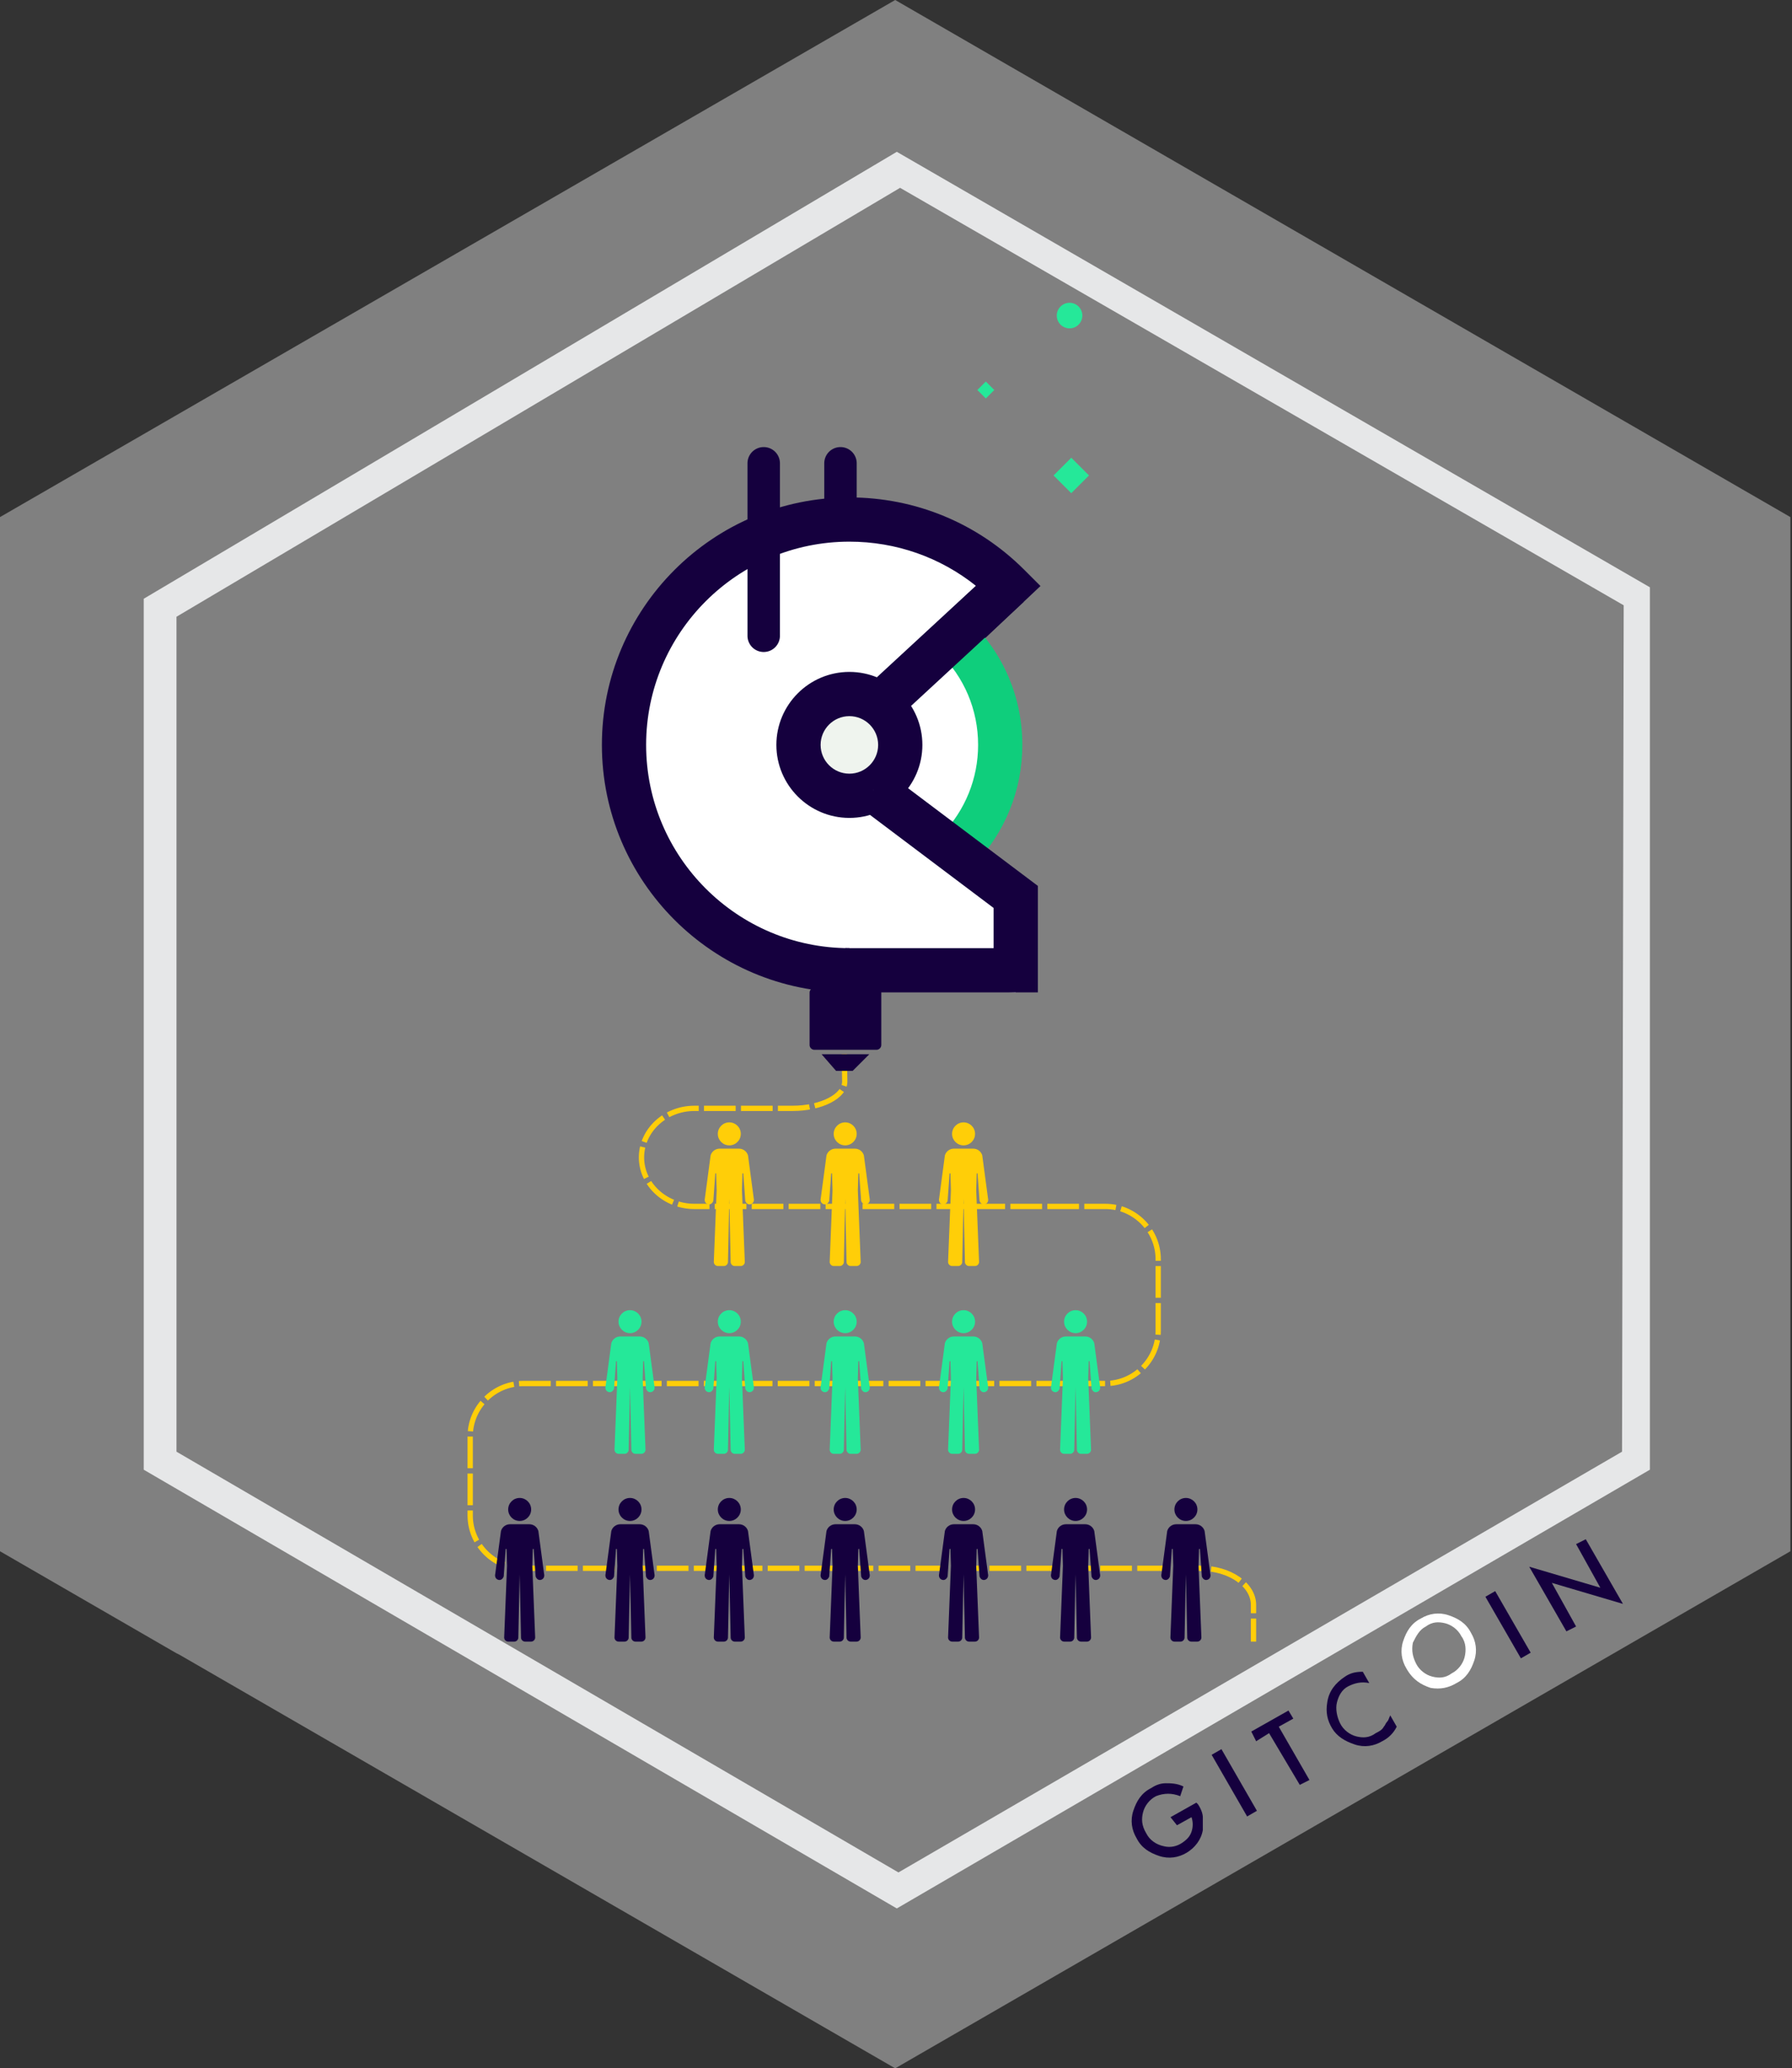 <?xml version="1.0" encoding="UTF-8" standalone="no"?>
<svg
   xmlns:dc="http://purl.org/dc/elements/1.1/"
   xmlns:cc="http://creativecommons.org/ns#"
   xmlns:rdf="http://www.w3.org/1999/02/22-rdf-syntax-ns#"
   xmlns:svg="http://www.w3.org/2000/svg"
   xmlns="http://www.w3.org/2000/svg"
   xmlns:sodipodi="http://sodipodi.sourceforge.net/DTD/sodipodi-0.dtd"
   xmlns:inkscape="http://www.inkscape.org/namespaces/inkscape"
   version="1.1"
   id="Layer_1"
   x="0px"
   y="0px"
   viewBox="0 0 110.9 128"
   style="enable-background:new 0 0 110.9 128;"
   xml:space="preserve"
   sodipodi:docname="gitcoin.svg"
   inkscape:export-filename="/home/server/ProjectMatimaone/Project/Bounty/7.5kudos/gitcoin.png"
   inkscape:export-xdpi="300"
   inkscape:export-ydpi="300"
   inkscape:version="1.0 (4035a4fb49, 2020-05-01)"><rect x="0" y="0" width="110.9" height="128" fill="#333333" stroke="none"/><defs
   id="defs3013">
	
	

		
		
		
		
		
		
		
		
		
		
		
	
			<linearGradient
   y2="63.996"
   x2="110.846"
   y1="63.996"
   x1="-0.004"
   gradientUnits="userSpaceOnUse"
   id="SVGID_1_">
				<stop
   id="stop4"
   style="stop-color:#67D84C"
   offset="0" />
				<stop
   id="stop6"
   style="stop-color:#29FD88"
   offset="1" />
			</linearGradient>
			
		</defs><sodipodi:namedview
   inkscape:document-rotation="0"
   pagecolor="#ffffff"
   bordercolor="#666666"
   borderopacity="1"
   objecttolerance="10"
   gridtolerance="10"
   guidetolerance="10"
   inkscape:pageopacity="0"
   inkscape:pageshadow="2"
   inkscape:window-width="1366"
   inkscape:window-height="726"
   id="namedview3011"
   showgrid="false"
   inkscape:zoom="3.7265625"
   inkscape:cx="46.501245"
   inkscape:cy="60.995582"
   inkscape:window-x="0"
   inkscape:window-y="42"
   inkscape:window-maximized="1"
   inkscape:current-layer="Layer_1" />
<style
   type="text/css"
   id="style2">
	.st0{fill:url(#SVGID_1_);}
	.st1{clip-path:url(#SVGID_3_);fill:#00AEEF;}
	.st2{opacity:0.25;clip-path:url(#SVGID_3_);}
	.st3{opacity:0.6;fill:#48FFFF;}
	.st4{opacity:0.9;fill:#48FFFF;}
	.st5{clip-path:url(#SVGID_3_);}
	.st6{clip-path:url(#SVGID_3_);fill:#D7F9F8;}
	.st7{fill:#C49A6C;}
	.st8{fill:#8B5E3C;}
	.st9{fill:#3C2415;}
	.st10{fill:#A97C50;}
	.st11{fill:#80AD2B;}
	.st12{opacity:0.5;fill:#217E36;}
	.st13{opacity:0.5;fill:#034926;}
	.st14{opacity:0.6;fill:#CBD900;}
	.st15{opacity:0.5;fill:#80AD2B;}
	.st16{fill:#163F2B;}
	.st17{fill:#276D34;}
	.st18{opacity:0.7;}
	.st19{fill:#D1D3D4;}
	.st20{fill:#939598;}
	.st21{fill:#BCBEC0;}
	.st22{fill:#CBD900;}
	.st23{opacity:0.6;}
	.st24{fill:#036010;}
	.st25{fill:#02680E;}
	.st26{fill:#07891C;}
	.st27{fill:#E6E7E8;}
	.st28{fill:#15003E;}
	.st29{fill:#FFFFFF;}
	.st30{display:none;fill:url(#SVGID_4_);stroke:url(#SVGID_5_);stroke-miterlimit:10;}
	.st31{fill:#FBB568;}
	.st32{fill:#FFFFFF;stroke:#231F20;stroke-miterlimit:10;}
	.st33{fill:#FBB040;}
	.st34{fill:url(#SVGID_6_);}
	.st35{fill:#EF4136;}
	.st36{fill:#231F20;}
	.st37{fill:url(#SVGID_7_);}
	.st38{fill:url(#SVGID_8_);}
	.st39{fill:#FFB26D;}
	.st40{fill:url(#SVGID_9_);}
	.st41{fill:url(#SVGID_10_);}
	.st42{fill:#F15A29;}
	.st43{fill:url(#SVGID_11_);}
	.st44{fill:#00AEEF;}
	.st45{fill:#3697B2;}
	.st46{fill:#01062E;}
	.st47{fill:#D6D6EA;stroke:#0E2947;stroke-width:0.25;stroke-linecap:round;stroke-linejoin:round;stroke-miterlimit:10;}
	.st48{fill:#D3B01C;stroke:#0E2947;stroke-width:0.25;stroke-miterlimit:10;}
	.st49{fill:#EF4136;stroke:#0E2947;stroke-width:0.25;stroke-linecap:round;stroke-linejoin:round;stroke-miterlimit:10;}
	.st50{opacity:0.32;fill:#0E2947;}
	.st51{fill:#D6D6EA;}
	.st52{fill:#0E2947;}
	.st53{fill:#25E899;stroke:#0E2947;stroke-width:0.25;stroke-miterlimit:10;}
	.st54{fill:#15003E;stroke:#0E2947;stroke-width:0.25;stroke-miterlimit:10;}
	.st55{fill:#D6D6EA;stroke:#0E2947;stroke-width:0.25;stroke-miterlimit:10;}
	.st56{fill:none;stroke:#0E2947;stroke-width:0.25;stroke-miterlimit:10;}
	.st57{fill:#EFF4EE;stroke:#0E2947;stroke-width:0.25;stroke-miterlimit:10;}
	.st58{fill:none;stroke:#00AEEF;stroke-width:0.5;stroke-linecap:round;stroke-miterlimit:10;}
	.st59{opacity:0.29;fill:#9696AA;}
	.st60{fill:#FCCF0E;}
	.st61{fill:#EA3F2D;stroke:#0E2947;stroke-width:0.25;stroke-miterlimit:10;}
	.st62{fill:#EE4138;stroke:#0E2947;stroke-width:0.25;stroke-miterlimit:10;}
	.st63{fill:none;stroke:#0E2947;stroke-width:0.25;stroke-linecap:round;stroke-linejoin:round;stroke-miterlimit:10;}
	.st64{fill:#FF9B99;}
	.st65{opacity:0.51;fill:#751414;}
	.st66{fill:#01065B;stroke:#0E2947;stroke-width:0.1;stroke-miterlimit:10;}
	.st67{clip-path:url(#XMLID_8_);fill:#C9A923;}
	.st68{clip-path:url(#XMLID_8_);}
	.st69{display:none;fill:#0E2947;}
	.st70{fill:#25E899;}
	.st71{fill:#EFF4EE;}
	.st72{opacity:0.24;clip-path:url(#XMLID_8_);fill:#23281A;}
	.st73{clip-path:url(#XMLID_10_);fill:#D6D6EA;}
	.st74{clip-path:url(#XMLID_10_);fill:#0E2947;}
	.st75{clip-path:url(#XMLID_10_);fill:#25E899;}
	.st76{clip-path:url(#XMLID_10_);fill:#EFF4EE;}
	.st77{clip-path:url(#XMLID_10_);fill:#00AEEF;}
	
		.st78{clip-path:url(#XMLID_10_);fill:#D6D6EA;stroke:#0E2947;stroke-width:0.25;stroke-linecap:round;stroke-linejoin:round;stroke-miterlimit:10;}
	.st79{opacity:0.24;clip-path:url(#XMLID_10_);fill:#23281A;}
	.st80{fill:#95E6FC;}
	.st81{fill:#002B74;}
	.st82{fill:url(#SVGID_12_);}
	.st83{fill:url(#SVGID_13_);}
	.st84{fill:url(#SVGID_14_);}
	.st85{fill:url(#SVGID_15_);}
	.st86{fill:url(#SVGID_16_);}
	.st87{fill:url(#SVGID_17_);}
	.st88{fill:url(#SVGID_18_);}
	.st89{fill:url(#SVGID_19_);}
	.st90{fill:url(#SVGID_20_);}
	.st91{fill:url(#SVGID_21_);}
	.st92{fill:url(#SVGID_22_);}
	.st93{fill:url(#SVGID_23_);}
	.st94{fill:url(#SVGID_24_);}
	.st95{fill:url(#SVGID_25_);}
	.st96{fill:url(#SVGID_26_);}
	.st97{fill:url(#SVGID_27_);}
	.st98{fill:url(#SVGID_28_);}
	.st99{fill:url(#SVGID_29_);}
	.st100{fill:url(#SVGID_30_);}
	.st101{fill:url(#SVGID_31_);}
	.st102{fill:url(#SVGID_32_);}
	.st103{fill:url(#SVGID_33_);}
	.st104{fill:url(#SVGID_34_);}
	.st105{fill:url(#SVGID_35_);}
	.st106{fill:#EFF4EE;stroke:#0E2947;stroke-width:0.25;stroke-linecap:round;stroke-linejoin:round;stroke-miterlimit:10;}
	.st107{clip-path:url(#XMLID_12_);}
	.st108{fill:#D6D6EA;stroke:#0E2947;stroke-width:0.13;stroke-linecap:round;stroke-linejoin:round;stroke-miterlimit:10;}
	.st109{fill:none;stroke:#0E2947;stroke-width:0.13;stroke-linecap:round;stroke-linejoin:round;stroke-miterlimit:10;}
	.st110{fill:#D6D6EA;stroke:#0E2947;stroke-width:0.25;stroke-linecap:round;stroke-miterlimit:10;}
	.st111{fill:none;stroke:#0E2947;stroke-width:0.25;stroke-linejoin:round;}
	.st112{fill:none;stroke:#15003E;stroke-width:0.25;stroke-linejoin:round;}
	.st113{fill:#D6D6EA;stroke:#0E2947;stroke-width:0.25;stroke-linejoin:round;}
	.st114{fill:none;stroke:#0E2947;stroke-width:0.25;stroke-linecap:round;stroke-miterlimit:10;}
	.st115{fill:#25E899;stroke:#0E2947;stroke-width:0.25;stroke-linecap:round;stroke-miterlimit:10;}
	.st116{fill:#EFF4EE;stroke:#0E2947;stroke-width:0.25;stroke-linecap:round;stroke-miterlimit:10;}
	.st117{fill:#25E899;stroke:#0E2947;stroke-width:0.25;stroke-linecap:round;stroke-linejoin:round;stroke-miterlimit:10;}
	.st118{opacity:0.17;fill:#414042;}
	.st119{display:none;}
	.st120{display:inline;fill:#0E2947;}
	
		.st121{display:inline;fill:#D6D6EA;stroke:#0E2947;stroke-width:0.13;stroke-linecap:round;stroke-linejoin:round;stroke-miterlimit:10;}
	.st122{display:inline;fill:#25E899;}
	
		.st123{display:inline;fill:none;stroke:#0E2947;stroke-width:0.13;stroke-linecap:round;stroke-linejoin:round;stroke-miterlimit:10;}
	.st124{display:inline;fill:#D6D6EA;stroke:#0E2947;stroke-width:0.25;stroke-linecap:round;stroke-miterlimit:10;}
	.st125{display:inline;fill:none;stroke:#0E2947;stroke-width:0.25;stroke-linejoin:round;}
	.st126{fill:#C9A923;}
	.st127{fill:#D32E2A;}
	.st128{fill:#C69969;}
	.st129{fill:#AF3431;stroke:#0E2947;stroke-width:0.25;stroke-miterlimit:10;}
	.st130{fill:#0FCE7C;}
	.st131{fill:none;stroke:#25E899;stroke-width:0.5;stroke-linecap:round;stroke-miterlimit:10;}
	.st132{clip-path:url(#XMLID_13_);}
	.st133{clip-path:url(#XMLID_14_);fill:#D6D6EA;}
	.st134{clip-path:url(#XMLID_14_);fill:#0E2947;}
	.st135{clip-path:url(#XMLID_14_);fill:#25E899;}
	.st136{clip-path:url(#XMLID_14_);fill:#EFF4EE;}
	
		.st137{clip-path:url(#XMLID_14_);fill:#D6D6EA;stroke:#0E2947;stroke-width:0.25;stroke-linecap:round;stroke-linejoin:round;stroke-miterlimit:10;}
	.st138{fill:#414042;}
	.st139{clip-path:url(#XMLID_15_);}
	.st140{fill:#496B89;}
	.st141{fill:#01065B;}
	.st142{fill:#48B978;}
	.st143{fill:#62C08C;}
	.st144{opacity:0.29;fill:#48FFFF;}
	.st145{opacity:0.35;fill:#48FFFF;}
</style>
<polygon
   style="fill:#808080"
   id="polygon9"
   points="0,32 55.4,0 110.8,32 110.8,96 55.4,128 11.1,102.4 10.9,102.3 0,96 "
   class="st0" /><path
   class="st27"
   d="M 55.5,9.395 8.895,37.054 V 90.953 L 55.5,118.105 102.105,90.953 V 36.344 Z M 100.382,89.838 55.601,115.876 10.922,89.838 V 38.168 L 55.703,11.624 100.484,37.459 Z"
   id="path1686"
   style="stroke-width:1.013" /><g
   id="g1702"
   transform="translate(5.838,-4.743)">
			<path
   class="st28"
   d="m 66.6,117.2 1.6,-0.9 0.1,0.1 c 0.2,0.3 0.3,0.6 0.3,0.8 0,0.2 0,0.5 0,0.8 -0.1,0.6 -0.5,1.1 -1,1.4 -0.5,0.3 -1.1,0.4 -1.7,0.2 -0.6,-0.2 -1.1,-0.5 -1.4,-1.1 -0.3,-0.5 -0.4,-1.1 -0.2,-1.7 0.2,-0.6 0.5,-1.1 1.1,-1.4 0.3,-0.2 0.6,-0.3 0.9,-0.3 0.3,0 0.7,0 1.1,0.2 l -0.2,0.6 c -0.5,-0.2 -1,-0.2 -1.5,0 -0.4,0.2 -0.7,0.6 -0.8,1 -0.1,0.4 -0.1,0.8 0.2,1.3 0.2,0.4 0.6,0.7 1.1,0.8 0.4,0.1 0.8,0 1.1,-0.2 0.3,-0.2 0.5,-0.4 0.6,-0.7 0.1,-0.3 0.1,-0.6 0,-0.9 l -0.9,0.5 z"
   id="path1688" />
			
				<rect
   x="70.2"
   y="112.8"
   transform="matrix(0.867,-0.499,0.499,0.867,-48.005,50.572)"
   class="st28"
   width="0.7"
   height="4.4"
   id="rect1690" />
			<polygon
   class="st28"
   points="72.7,112 71.9,112.5 71.6,111.9 73.9,110.6 74.2,111.1 73.3,111.6 75.2,114.9 74.6,115.2 "
   id="polygon1692" />
			<path
   class="st28"
   d="m 78.5,108.2 0.4,0.7 c -0.5,-0.1 -0.9,0 -1.3,0.2 -0.4,0.2 -0.6,0.6 -0.7,1 -0.1,0.4 0,0.9 0.2,1.3 0.2,0.4 0.6,0.7 1,0.8 0.4,0.1 0.8,0.1 1.2,-0.2 0.2,-0.1 0.4,-0.2 0.5,-0.4 0.1,-0.1 0.1,-0.2 0.2,-0.3 0.1,-0.1 0.1,-0.2 0.2,-0.4 l 0.4,0.7 c -0.2,0.4 -0.5,0.7 -0.9,0.9 -0.5,0.3 -1.1,0.4 -1.7,0.2 -0.6,-0.2 -1.1,-0.5 -1.4,-1 -0.3,-0.5 -0.4,-1 -0.3,-1.6 0.1,-0.7 0.5,-1.2 1.1,-1.6 0.3,-0.2 0.6,-0.3 1.1,-0.3"
   id="path1694" />
			<path
   class="st29"
   d="m 81.2,108 c -0.3,-0.5 -0.4,-1.1 -0.2,-1.7 0.2,-0.6 0.5,-1.1 1.1,-1.4 0.5,-0.3 1.1,-0.4 1.7,-0.2 0.6,0.2 1.1,0.5 1.4,1.1 0.3,0.5 0.4,1.1 0.2,1.7 -0.2,0.6 -0.5,1.1 -1.1,1.4 -0.5,0.3 -1,0.4 -1.6,0.3 -0.6,-0.2 -1.1,-0.5 -1.5,-1.2 m 0.6,-0.3 c 0.2,0.4 0.6,0.7 1,0.8 0.4,0.1 0.8,0.1 1.2,-0.2 0.4,-0.2 0.7,-0.6 0.8,-1 0.1,-0.4 0.1,-0.9 -0.2,-1.3 -0.2,-0.4 -0.6,-0.7 -1,-0.8 -0.4,-0.1 -0.8,-0.1 -1.2,0.2 -0.4,0.2 -0.6,0.6 -0.8,1 -0.1,0.5 0,0.9 0.2,1.3"
   id="path1696" />
			
				<rect
   x="87.2"
   y="103.1"
   transform="matrix(0.866,-0.499,0.499,0.866,-40.874,57.787)"
   class="st28"
   width="0.7"
   height="4.4"
   id="rect1698" />
			<polygon
   class="st28"
   points="91.7,100.3 92.3,100 94.6,104 90.2,102.7 91.7,105.4 91.1,105.7 88.8,101.7 93.2,103 "
   id="polygon1700" />
		</g>

<g
   id="g7479"
   transform="matrix(0.042,0,0,0.042,50.95,59.434)"><g
     inkscape:export-ydpi="300"
     inkscape:export-xdpi="300"
     inkscape:export-filename="/home/server/ProjectMatimaone/Project/Bounty/num1.png"
     id="g2220"
     transform="matrix(7.779,0,0,-7.779,30.993,138.25)"
     style="fill:none;fill-opacity:1;stroke:#ffce08;stroke-width:1;stroke-miterlimit:4;stroke-dasharray:6, 1;stroke-dashoffset:0;stroke-opacity:1"><path
       d="m 0,0 c 0,0 0.037,-2.307 0.082,-5.128 0.045,-2.82 -4.421,-5.127 -9.925,-5.127 h -18.569 c -5.504,0 -10.008,-4.179 -10.008,-9.286 0,-5.107 4.504,-9.286 10.008,-9.286 h 77.858 c 5.504,0 10.008,-4.503 10.008,-10.008 v -13.53 c 0,-5.504 -4.504,-10.008 -10.008,-10.008 H -60.859 c -5.504,0 -10.008,-4.503 -10.008,-10.008 v -14.984 c 0,-5.504 4.504,-10.008 10.008,-10.008 H 67.502 c 5.505,0 10.008,-3.126 10.008,-6.948 v -6.947"
       style="fill:none;fill-opacity:1;stroke:#ffce08;stroke-width:1;stroke-linecap:butt;stroke-linejoin:miter;stroke-miterlimit:4;stroke-dasharray:6, 1;stroke-dashoffset:0;stroke-opacity:1"
       id="path2218" /></g><g
     inkscape:export-ydpi="300"
     inkscape:export-xdpi="300"
     inkscape:export-filename="/home/server/ProjectMatimaone/Project/Bounty/num1.png"
     style="fill:#25e899;fill-opacity:1"
     id="g2224"
     transform="matrix(7.779,0,0,-7.779,242.776,631.19)"><path
       d="m 0,0 c -0.069,-0.289 -0.248,-0.494 -0.513,-0.593 -0.438,-0.161 -0.792,0.034 -1.012,0.416 -0.037,0.065 -0.066,0.134 -0.088,0.206 L -1.984,5.187 C -2.012,5.278 -2.146,5.259 -2.149,5.164 l -0.094,-3.139 0.537,-13.452 c 0.063,-0.476 -0.307,-0.899 -0.787,-0.899 h -1.098 c -0.401,0 -0.738,0.298 -0.788,0.695 L -4.637,0.408 -4.895,-11.631 c -0.05,-0.397 -0.388,-0.695 -0.788,-0.695 h -1.099 c -0.48,0 -0.85,0.423 -0.786,0.899 L -7.032,2.025 -7.126,5.164 C -7.128,5.259 -7.262,5.278 -7.291,5.187 L -7.661,0.029 C -7.683,-0.043 -7.712,-0.112 -7.75,-0.177 -7.97,-0.559 -8.324,-0.754 -8.761,-0.593 -9.027,-0.494 -9.205,-0.289 -9.274,0 -9.317,0.179 -9.308,0.366 -9.257,0.543 l 1.078,8.083 c 0.219,0.759 0.914,1.282 1.705,1.282 H -2.8 c 0.79,0 1.486,-0.523 1.705,-1.282 L -0.017,0.543 C 0.034,0.366 0.043,0.179 0,0 Z"
       style="fill:#25e899;fill-opacity:1;fill-rule:nonzero;stroke:none"
       id="path2222" /></g><g
     inkscape:export-ydpi="300"
     inkscape:export-xdpi="300"
     inkscape:export-filename="/home/server/ProjectMatimaone/Project/Bounty/num1.png"
     style="fill:#25e899;fill-opacity:1"
     id="g2228"
     transform="matrix(7.779,0,0,-7.779,206.705,515.38)"><path
       d="m 0,0 c 1.202,0 2.177,-0.975 2.177,-2.177 0,-1.202 -0.975,-2.177 -2.177,-2.177 -1.202,0 -2.177,0.975 -2.177,2.177 C -2.177,-0.975 -1.202,0 0,0"
       style="fill:#25e899;fill-opacity:1;fill-rule:nonzero;stroke:none"
       id="path2226" /></g><g
     inkscape:export-ydpi="300"
     inkscape:export-xdpi="300"
     inkscape:export-filename="/home/server/ProjectMatimaone/Project/Bounty/num1.png"
     style="fill:#25e899;fill-opacity:1"
     id="g2232"
     transform="matrix(7.779,0,0,-7.779,68.343,631.19)"><path
       d="m 0,0 c -0.07,-0.289 -0.248,-0.494 -0.513,-0.593 -0.438,-0.161 -0.792,0.034 -1.012,0.416 -0.037,0.065 -0.066,0.134 -0.088,0.206 L -1.984,5.187 C -2.012,5.278 -2.146,5.259 -2.149,5.164 l -0.094,-3.139 0.537,-13.452 c 0.063,-0.476 -0.307,-0.899 -0.787,-0.899 h -1.098 c -0.401,0 -0.738,0.298 -0.788,0.695 L -4.637,0.408 -4.895,-11.631 c -0.05,-0.397 -0.388,-0.695 -0.788,-0.695 h -1.099 c -0.48,0 -0.85,0.423 -0.786,0.899 L -7.032,2.025 -7.126,5.164 C -7.128,5.259 -7.262,5.278 -7.291,5.187 L -7.661,0.029 C -7.683,-0.043 -7.712,-0.112 -7.75,-0.177 -7.97,-0.559 -8.324,-0.754 -8.761,-0.593 -9.027,-0.494 -9.205,-0.289 -9.274,0 -9.317,0.179 -9.308,0.366 -9.257,0.543 l 1.078,8.083 c 0.219,0.759 0.914,1.282 1.705,1.282 H -2.8 c 0.79,0 1.486,-0.523 1.705,-1.282 L -0.017,0.543 C 0.034,0.366 0.043,0.179 0,0 Z"
       style="fill:#25e899;fill-opacity:1;fill-rule:nonzero;stroke:none"
       id="path2230" /></g><g
     inkscape:export-ydpi="300"
     inkscape:export-xdpi="300"
     inkscape:export-filename="/home/server/ProjectMatimaone/Project/Bounty/num1.png"
     style="fill:#25e899;fill-opacity:1"
     id="g2236"
     transform="matrix(7.779,0,0,-7.779,32.273,515.38)"><path
       d="m 0,0 c 1.202,0 2.177,-0.975 2.177,-2.177 0,-1.202 -0.975,-2.177 -2.177,-2.177 -1.202,0 -2.177,0.975 -2.177,2.177 C -2.177,-0.975 -1.202,0 0,0"
       style="fill:#25e899;fill-opacity:1;fill-rule:nonzero;stroke:none"
       id="path2234" /></g><g
     inkscape:export-ydpi="300"
     inkscape:export-xdpi="300"
     inkscape:export-filename="/home/server/ProjectMatimaone/Project/Bounty/num1.png"
     transform="translate(893.344,-536.483)"
     id="g2262"
     style="fill:#ffce08;fill-opacity:1"><g
       transform="matrix(7.779,0,0,-7.779,-650.568,890.968)"
       id="g2240"
       style="fill:#ffce08;fill-opacity:1"><path
         id="path2238"
         style="fill:#ffce08;fill-opacity:1;fill-rule:nonzero;stroke:none"
         d="m 0,0 c -0.069,-0.289 -0.248,-0.494 -0.513,-0.593 -0.438,-0.161 -0.792,0.034 -1.012,0.416 -0.037,0.065 -0.066,0.134 -0.088,0.206 L -1.984,5.187 C -2.012,5.278 -2.146,5.259 -2.149,5.164 l -0.094,-3.139 0.537,-13.452 c 0.063,-0.476 -0.307,-0.899 -0.787,-0.899 h -1.098 c -0.401,0 -0.738,0.298 -0.788,0.695 L -4.637,0.408 -4.895,-11.631 c -0.05,-0.397 -0.388,-0.695 -0.788,-0.695 h -1.099 c -0.48,0 -0.85,0.423 -0.786,0.899 L -7.032,2.025 -7.126,5.164 C -7.128,5.259 -7.262,5.278 -7.291,5.187 L -7.661,0.029 C -7.683,-0.043 -7.712,-0.112 -7.75,-0.177 -7.97,-0.559 -8.324,-0.754 -8.761,-0.593 -9.027,-0.494 -9.205,-0.289 -9.274,0 -9.317,0.179 -9.308,0.366 -9.257,0.543 l 1.078,8.083 c 0.219,0.759 0.914,1.282 1.705,1.282 H -2.8 c 0.79,0 1.486,-0.523 1.705,-1.282 L -0.017,0.543 C 0.034,0.366 0.043,0.179 0,0 Z" /></g><g
       transform="matrix(7.779,0,0,-7.779,-686.64,775.159)"
       id="g2244"
       style="fill:#ffce08;fill-opacity:1"><path
         id="path2242"
         style="fill:#ffce08;fill-opacity:1;fill-rule:nonzero;stroke:none"
         d="m 0,0 c 1.202,0 2.177,-0.975 2.177,-2.177 0,-1.202 -0.975,-2.177 -2.177,-2.177 -1.202,0 -2.177,0.975 -2.177,2.177 C -2.177,-0.975 -1.202,0 0,0" /></g><g
       transform="matrix(7.779,0,0,-7.779,-825.001,890.968)"
       id="g2248"
       style="fill:#ffce08;fill-opacity:1"><path
         id="path2246"
         style="fill:#ffce08;fill-opacity:1;fill-rule:nonzero;stroke:none"
         d="m 0,0 c -0.07,-0.289 -0.248,-0.494 -0.513,-0.593 -0.438,-0.161 -0.792,0.034 -1.012,0.416 -0.037,0.065 -0.066,0.134 -0.088,0.206 L -1.984,5.187 C -2.012,5.278 -2.146,5.259 -2.149,5.164 l -0.094,-3.139 0.537,-13.452 c 0.063,-0.476 -0.307,-0.899 -0.787,-0.899 h -1.098 c -0.401,0 -0.738,0.298 -0.788,0.695 L -4.637,0.408 -4.895,-11.631 c -0.05,-0.397 -0.388,-0.695 -0.788,-0.695 h -1.099 c -0.48,0 -0.85,0.423 -0.786,0.899 L -7.032,2.025 -7.126,5.164 C -7.128,5.259 -7.262,5.278 -7.291,5.187 L -7.661,0.029 C -7.683,-0.043 -7.712,-0.112 -7.75,-0.177 -7.97,-0.559 -8.324,-0.754 -8.761,-0.593 -9.027,-0.494 -9.205,-0.289 -9.274,0 -9.317,0.179 -9.308,0.366 -9.257,0.543 l 1.078,8.083 c 0.219,0.759 0.914,1.282 1.705,1.282 H -2.8 c 0.79,0 1.486,-0.523 1.705,-1.282 L -0.017,0.543 C 0.034,0.366 0.043,0.179 0,0 Z" /></g><g
       transform="matrix(7.779,0,0,-7.779,-861.071,775.159)"
       id="g2252"
       style="fill:#ffce08;fill-opacity:1"><path
         id="path2250"
         style="fill:#ffce08;fill-opacity:1;fill-rule:nonzero;stroke:none"
         d="m 0,0 c 1.202,0 2.177,-0.975 2.177,-2.177 0,-1.202 -0.975,-2.177 -2.177,-2.177 -1.202,0 -2.177,0.975 -2.177,2.177 C -2.177,-0.975 -1.202,0 0,0" /></g><g
       transform="matrix(7.779,0,0,-7.779,-995.75,890.968)"
       id="g2256"
       style="fill:#ffce08;fill-opacity:1"><path
         id="path2254"
         style="fill:#ffce08;fill-opacity:1;fill-rule:nonzero;stroke:none"
         d="m 0,0 c -0.069,-0.289 -0.248,-0.494 -0.513,-0.593 -0.438,-0.161 -0.792,0.034 -1.012,0.416 -0.037,0.065 -0.066,0.134 -0.088,0.206 L -1.984,5.187 C -2.012,5.278 -2.146,5.259 -2.149,5.164 l -0.094,-3.139 0.537,-13.452 c 0.063,-0.476 -0.307,-0.899 -0.787,-0.899 h -1.098 c -0.401,0 -0.738,0.298 -0.788,0.695 L -4.637,0.408 -4.895,-11.631 c -0.05,-0.397 -0.388,-0.695 -0.788,-0.695 h -1.099 c -0.48,0 -0.85,0.423 -0.786,0.899 L -7.032,2.025 -7.126,5.164 C -7.128,5.259 -7.262,5.278 -7.291,5.187 L -7.661,0.029 C -7.683,-0.043 -7.712,-0.112 -7.75,-0.177 -7.97,-0.559 -8.324,-0.754 -8.761,-0.593 -9.027,-0.494 -9.205,-0.289 -9.274,0 -9.317,0.179 -9.308,0.366 -9.257,0.543 l 1.078,8.083 c 0.219,0.759 0.914,1.282 1.705,1.282 H -2.8 c 0.79,0 1.486,-0.523 1.705,-1.282 L -0.017,0.543 C 0.034,0.366 0.043,0.179 0,0 Z" /></g><g
       transform="matrix(7.779,0,0,-7.779,-1031.82,775.159)"
       id="g2260"
       style="fill:#ffce08;fill-opacity:1"><path
         id="path2258"
         style="fill:#ffce08;fill-opacity:1;fill-rule:nonzero;stroke:none"
         d="m 0,0 c 1.202,0 2.177,-0.975 2.177,-2.177 0,-1.202 -0.975,-2.177 -2.177,-2.177 -1.202,0 -2.177,0.975 -2.177,2.177 C -2.177,-0.975 -1.202,0 0,0" /></g></g><g
     inkscape:export-ydpi="300"
     inkscape:export-xdpi="300"
     inkscape:export-filename="/home/server/ProjectMatimaone/Project/Bounty/num1.png"
     style="fill:#25e899;fill-opacity:1"
     id="g2266"
     transform="matrix(7.779,0,0,-7.779,-102.406,631.19)"><path
       d="m 0,0 c -0.069,-0.289 -0.248,-0.494 -0.513,-0.593 -0.438,-0.161 -0.792,0.034 -1.012,0.416 -0.037,0.065 -0.066,0.134 -0.088,0.206 L -1.984,5.187 C -2.012,5.278 -2.146,5.259 -2.149,5.164 l -0.094,-3.139 0.537,-13.452 c 0.063,-0.476 -0.307,-0.899 -0.787,-0.899 h -1.098 c -0.401,0 -0.738,0.298 -0.788,0.695 L -4.637,0.408 -4.895,-11.631 c -0.05,-0.397 -0.388,-0.695 -0.788,-0.695 h -1.099 c -0.48,0 -0.85,0.423 -0.786,0.899 L -7.032,2.025 -7.126,5.164 C -7.128,5.259 -7.262,5.278 -7.291,5.187 L -7.661,0.029 C -7.683,-0.043 -7.712,-0.112 -7.75,-0.177 -7.97,-0.559 -8.324,-0.754 -8.761,-0.593 -9.027,-0.494 -9.205,-0.289 -9.274,0 -9.317,0.179 -9.308,0.366 -9.257,0.543 l 1.078,8.083 c 0.219,0.759 0.914,1.282 1.705,1.282 H -2.8 c 0.79,0 1.486,-0.523 1.705,-1.282 L -0.017,0.543 C 0.034,0.366 0.043,0.179 0,0 Z"
       style="fill:#25e899;fill-opacity:1;fill-rule:nonzero;stroke:none"
       id="path2264" /></g><g
     inkscape:export-ydpi="300"
     inkscape:export-xdpi="300"
     inkscape:export-filename="/home/server/ProjectMatimaone/Project/Bounty/num1.png"
     style="fill:#25e899;fill-opacity:1"
     id="g2270"
     transform="matrix(7.779,0,0,-7.779,-138.476,515.38)"><path
       d="m 0,0 c 1.202,0 2.177,-0.975 2.177,-2.177 0,-1.202 -0.975,-2.177 -2.177,-2.177 -1.202,0 -2.177,0.975 -2.177,2.177 C -2.177,-0.975 -1.202,0 0,0"
       style="fill:#25e899;fill-opacity:1;fill-rule:nonzero;stroke:none"
       id="path2268" /></g><g
     inkscape:export-ydpi="300"
     inkscape:export-xdpi="300"
     inkscape:export-filename="/home/server/ProjectMatimaone/Project/Bounty/num1.png"
     style="fill:#25e899;fill-opacity:1"
     id="g2274"
     transform="matrix(7.779,0,0,-7.779,-248.725,631.19)"><path
       d="m 0,0 c -0.069,-0.289 -0.248,-0.494 -0.513,-0.593 -0.438,-0.161 -0.792,0.034 -1.012,0.416 -0.037,0.065 -0.066,0.134 -0.088,0.206 L -1.984,5.187 C -2.012,5.278 -2.146,5.259 -2.149,5.164 l -0.094,-3.139 0.537,-13.452 c 0.063,-0.476 -0.307,-0.899 -0.787,-0.899 h -1.098 c -0.401,0 -0.738,0.298 -0.788,0.695 L -4.637,0.408 -4.895,-11.631 c -0.05,-0.397 -0.388,-0.695 -0.788,-0.695 h -1.099 c -0.48,0 -0.85,0.423 -0.786,0.899 L -7.032,2.025 -7.126,5.164 C -7.128,5.259 -7.262,5.278 -7.291,5.187 L -7.661,0.029 C -7.683,-0.043 -7.712,-0.112 -7.75,-0.177 -7.97,-0.559 -8.324,-0.754 -8.761,-0.593 -9.027,-0.494 -9.205,-0.289 -9.274,0 -9.317,0.179 -9.308,0.366 -9.257,0.543 l 1.078,8.083 c 0.219,0.759 0.914,1.282 1.705,1.282 H -2.8 c 0.79,0 1.486,-0.523 1.705,-1.282 L -0.017,0.543 C 0.034,0.366 0.043,0.179 0,0 Z"
       style="fill:#25e899;fill-opacity:1;fill-rule:nonzero;stroke:none"
       id="path2272" /></g><g
     inkscape:export-ydpi="300"
     inkscape:export-xdpi="300"
     inkscape:export-filename="/home/server/ProjectMatimaone/Project/Bounty/num1.png"
     style="fill:#25e899;fill-opacity:1"
     id="g2278"
     transform="matrix(7.779,0,0,-7.779,-284.796,515.38)"><path
       d="m 0,0 c 1.202,0 2.177,-0.975 2.177,-2.177 0,-1.202 -0.975,-2.177 -2.177,-2.177 -1.202,0 -2.177,0.975 -2.177,2.177 C -2.177,-0.975 -1.202,0 0,0"
       style="fill:#25e899;fill-opacity:1;fill-rule:nonzero;stroke:none"
       id="path2276" /></g><g
     inkscape:export-ydpi="300"
     inkscape:export-xdpi="300"
     inkscape:export-filename="/home/server/ProjectMatimaone/Project/Bounty/num1.png"
     style="fill:#25e899;fill-opacity:1"
     id="g2282"
     transform="matrix(7.779,0,0,-7.779,407.803,631.19)"><path
       d="m 0,0 c -0.069,-0.289 -0.248,-0.494 -0.513,-0.593 -0.438,-0.161 -0.792,0.034 -1.012,0.416 -0.037,0.065 -0.066,0.134 -0.088,0.206 L -1.984,5.187 C -2.012,5.278 -2.146,5.259 -2.149,5.164 l -0.094,-3.139 0.537,-13.452 c 0.063,-0.476 -0.307,-0.899 -0.787,-0.899 h -1.098 c -0.401,0 -0.738,0.298 -0.788,0.695 L -4.637,0.408 -4.895,-11.631 c -0.05,-0.397 -0.388,-0.695 -0.788,-0.695 h -1.099 c -0.48,0 -0.85,0.423 -0.786,0.899 L -7.032,2.025 -7.126,5.164 C -7.128,5.259 -7.262,5.278 -7.291,5.187 L -7.661,0.029 C -7.683,-0.043 -7.712,-0.112 -7.75,-0.177 -7.97,-0.559 -8.324,-0.754 -8.761,-0.593 -9.027,-0.494 -9.205,-0.289 -9.274,0 -9.317,0.179 -9.308,0.366 -9.257,0.543 l 1.078,8.083 c 0.219,0.759 0.914,1.282 1.705,1.282 H -2.8 c 0.79,0 1.486,-0.523 1.705,-1.282 L -0.017,0.543 C 0.034,0.366 0.043,0.179 0,0 Z"
       style="fill:#25e899;fill-opacity:1;fill-rule:nonzero;stroke:none"
       id="path2280" /></g><g
     inkscape:export-ydpi="300"
     inkscape:export-xdpi="300"
     inkscape:export-filename="/home/server/ProjectMatimaone/Project/Bounty/num1.png"
     style="fill:#25e899;fill-opacity:1"
     id="g2286"
     transform="matrix(7.779,0,0,-7.779,371.733,515.38)"><path
       d="m 0,0 c 1.202,0 2.177,-0.975 2.177,-2.177 0,-1.202 -0.975,-2.177 -2.177,-2.177 -1.202,0 -2.177,0.975 -2.177,2.177 C -2.177,-0.975 -1.202,0 0,0"
       style="fill:#25e899;fill-opacity:1;fill-rule:nonzero;stroke:none"
       id="path2284" /></g><g
     inkscape:export-ydpi="300"
     inkscape:export-xdpi="300"
     inkscape:export-filename="/home/server/ProjectMatimaone/Project/Bounty/num1.png"
     transform="translate(893.344,-536.483)"
     id="g2344"
     style="fill:#15003e;fill-opacity:1"><g
       transform="matrix(7.779,0,0,-7.779,-650.568,1444.376)"
       id="g2290"
       style="fill:#15003e;fill-opacity:1"><path
         id="path2288"
         style="fill:#15003e;fill-opacity:1;fill-rule:nonzero;stroke:none"
         d="m 0,0 c -0.069,-0.289 -0.248,-0.494 -0.513,-0.593 -0.438,-0.161 -0.792,0.034 -1.012,0.416 -0.037,0.065 -0.066,0.134 -0.088,0.206 L -1.984,5.187 C -2.012,5.278 -2.146,5.259 -2.149,5.164 l -0.094,-3.139 0.537,-13.452 c 0.063,-0.476 -0.307,-0.899 -0.787,-0.899 h -1.098 c -0.401,0 -0.738,0.298 -0.788,0.695 L -4.637,0.408 -4.895,-11.631 c -0.05,-0.397 -0.388,-0.695 -0.788,-0.695 h -1.099 c -0.48,0 -0.85,0.423 -0.786,0.899 L -7.032,2.025 -7.126,5.164 C -7.128,5.259 -7.262,5.278 -7.291,5.187 L -7.661,0.029 C -7.683,-0.043 -7.712,-0.112 -7.75,-0.177 -7.97,-0.559 -8.324,-0.754 -8.761,-0.593 -9.027,-0.494 -9.205,-0.289 -9.274,0 -9.317,0.179 -9.308,0.366 -9.257,0.543 l 1.078,8.083 c 0.219,0.759 0.914,1.282 1.705,1.282 H -2.8 c 0.79,0 1.486,-0.523 1.705,-1.282 L -0.017,0.543 C 0.034,0.366 0.043,0.179 0,0 Z" /></g><g
       transform="matrix(7.779,0,0,-7.779,-686.64,1328.566)"
       id="g2294"
       style="fill:#15003e;fill-opacity:1"><path
         id="path2292"
         style="fill:#15003e;fill-opacity:1;fill-rule:nonzero;stroke:none"
         d="m 0,0 c 1.202,0 2.177,-0.975 2.177,-2.177 0,-1.202 -0.975,-2.177 -2.177,-2.177 -1.202,0 -2.177,0.975 -2.177,2.177 C -2.177,-0.975 -1.202,0 0,0" /></g><g
       transform="matrix(7.779,0,0,-7.779,-825.001,1444.376)"
       id="g2298"
       style="fill:#15003e;fill-opacity:1"><path
         id="path2296"
         style="fill:#15003e;fill-opacity:1;fill-rule:nonzero;stroke:none"
         d="m 0,0 c -0.07,-0.289 -0.248,-0.494 -0.513,-0.593 -0.438,-0.161 -0.792,0.034 -1.012,0.416 -0.037,0.065 -0.066,0.134 -0.088,0.206 L -1.984,5.187 C -2.012,5.278 -2.146,5.259 -2.149,5.164 l -0.094,-3.139 0.537,-13.452 c 0.063,-0.476 -0.307,-0.899 -0.787,-0.899 h -1.098 c -0.401,0 -0.738,0.298 -0.788,0.695 L -4.637,0.408 -4.895,-11.631 c -0.05,-0.397 -0.388,-0.695 -0.788,-0.695 h -1.099 c -0.48,0 -0.85,0.423 -0.786,0.899 L -7.032,2.025 -7.126,5.164 C -7.128,5.259 -7.262,5.278 -7.291,5.187 L -7.661,0.029 C -7.683,-0.043 -7.712,-0.112 -7.75,-0.177 -7.97,-0.559 -8.324,-0.754 -8.761,-0.593 -9.027,-0.494 -9.205,-0.289 -9.274,0 -9.317,0.179 -9.308,0.366 -9.257,0.543 l 1.078,8.083 c 0.219,0.759 0.914,1.282 1.705,1.282 H -2.8 c 0.79,0 1.486,-0.523 1.705,-1.282 L -0.017,0.543 C 0.034,0.366 0.043,0.179 0,0 Z" /></g><g
       transform="matrix(7.779,0,0,-7.779,-861.071,1328.566)"
       id="g2302"
       style="fill:#15003e;fill-opacity:1"><path
         id="path2300"
         style="fill:#15003e;fill-opacity:1;fill-rule:nonzero;stroke:none"
         d="m 0,0 c 1.202,0 2.177,-0.975 2.177,-2.177 0,-1.202 -0.975,-2.177 -2.177,-2.177 -1.202,0 -2.177,0.975 -2.177,2.177 C -2.177,-0.975 -1.202,0 0,0" /></g><g
       transform="matrix(7.779,0,0,-7.779,-995.75,1444.376)"
       id="g2306"
       style="fill:#15003e;fill-opacity:1"><path
         id="path2304"
         style="fill:#15003e;fill-opacity:1;fill-rule:nonzero;stroke:none"
         d="m 0,0 c -0.069,-0.289 -0.248,-0.494 -0.513,-0.593 -0.438,-0.161 -0.792,0.034 -1.012,0.416 -0.037,0.065 -0.066,0.134 -0.088,0.206 L -1.984,5.187 C -2.012,5.278 -2.146,5.259 -2.149,5.164 l -0.094,-3.139 0.537,-13.452 c 0.063,-0.476 -0.307,-0.899 -0.787,-0.899 h -1.098 c -0.401,0 -0.738,0.298 -0.788,0.695 L -4.637,0.408 -4.895,-11.631 c -0.05,-0.397 -0.388,-0.695 -0.788,-0.695 h -1.099 c -0.48,0 -0.85,0.423 -0.786,0.899 L -7.032,2.025 -7.126,5.164 C -7.128,5.259 -7.262,5.278 -7.291,5.187 L -7.661,0.029 C -7.683,-0.043 -7.712,-0.112 -7.75,-0.177 -7.97,-0.559 -8.324,-0.754 -8.761,-0.593 -9.027,-0.494 -9.205,-0.289 -9.274,0 -9.317,0.179 -9.308,0.366 -9.257,0.543 l 1.078,8.083 c 0.219,0.759 0.914,1.282 1.705,1.282 H -2.8 c 0.79,0 1.486,-0.523 1.705,-1.282 L -0.017,0.543 C 0.034,0.366 0.043,0.179 0,0 Z" /></g><g
       transform="matrix(7.779,0,0,-7.779,-1031.82,1328.566)"
       id="g2310"
       style="fill:#15003e;fill-opacity:1"><path
         id="path2308"
         style="fill:#15003e;fill-opacity:1;fill-rule:nonzero;stroke:none"
         d="m 0,0 c 1.202,0 2.177,-0.975 2.177,-2.177 0,-1.202 -0.975,-2.177 -2.177,-2.177 -1.202,0 -2.177,0.975 -2.177,2.177 C -2.177,-0.975 -1.202,0 0,0" /></g><g
       transform="matrix(7.779,0,0,-7.779,-1142.069,1444.376)"
       id="g2314"
       style="fill:#15003e;fill-opacity:1"><path
         id="path2312"
         style="fill:#15003e;fill-opacity:1;fill-rule:nonzero;stroke:none"
         d="m 0,0 c -0.069,-0.289 -0.248,-0.494 -0.513,-0.593 -0.438,-0.161 -0.792,0.034 -1.012,0.416 -0.037,0.065 -0.066,0.134 -0.088,0.206 L -1.984,5.187 C -2.012,5.278 -2.146,5.259 -2.149,5.164 l -0.094,-3.139 0.537,-13.452 c 0.063,-0.476 -0.307,-0.899 -0.787,-0.899 h -1.098 c -0.401,0 -0.738,0.298 -0.788,0.695 L -4.637,0.408 -4.895,-11.631 c -0.05,-0.397 -0.388,-0.695 -0.788,-0.695 h -1.099 c -0.48,0 -0.85,0.423 -0.786,0.899 L -7.032,2.025 -7.126,5.164 C -7.128,5.259 -7.262,5.278 -7.291,5.187 L -7.661,0.029 C -7.683,-0.043 -7.712,-0.112 -7.75,-0.177 -7.97,-0.559 -8.324,-0.754 -8.761,-0.593 -9.027,-0.494 -9.205,-0.289 -9.274,0 -9.317,0.179 -9.308,0.366 -9.257,0.543 l 1.078,8.083 c 0.219,0.759 0.914,1.282 1.705,1.282 H -2.8 c 0.79,0 1.486,-0.523 1.705,-1.282 L -0.017,0.543 C 0.034,0.366 0.043,0.179 0,0 Z" /></g><g
       transform="matrix(7.779,0,0,-7.779,-1178.14,1328.566)"
       id="g2318"
       style="fill:#15003e;fill-opacity:1"><path
         id="path2316"
         style="fill:#15003e;fill-opacity:1;fill-rule:nonzero;stroke:none"
         d="m 0,0 c 1.202,0 2.177,-0.975 2.177,-2.177 0,-1.202 -0.975,-2.177 -2.177,-2.177 -1.202,0 -2.177,0.975 -2.177,2.177 C -2.177,-0.975 -1.202,0 0,0" /></g><g
       transform="matrix(7.779,0,0,-7.779,-1304.647,1444.376)"
       id="g2322"
       style="fill:#15003e;fill-opacity:1"><path
         id="path2320"
         style="fill:#15003e;fill-opacity:1;fill-rule:nonzero;stroke:none"
         d="m 0,0 c -0.069,-0.289 -0.248,-0.494 -0.513,-0.593 -0.438,-0.161 -0.792,0.034 -1.012,0.416 -0.037,0.065 -0.066,0.134 -0.088,0.206 L -1.984,5.187 C -2.012,5.278 -2.146,5.259 -2.149,5.164 l -0.094,-3.139 0.537,-13.452 c 0.063,-0.476 -0.307,-0.899 -0.787,-0.899 h -1.098 c -0.401,0 -0.738,0.298 -0.788,0.695 L -4.637,0.408 -4.895,-11.631 c -0.05,-0.397 -0.388,-0.695 -0.788,-0.695 h -1.099 c -0.48,0 -0.85,0.423 -0.786,0.899 L -7.032,2.025 -7.126,5.164 C -7.128,5.259 -7.262,5.278 -7.291,5.187 L -7.661,0.029 C -7.683,-0.043 -7.712,-0.112 -7.75,-0.177 -7.97,-0.559 -8.324,-0.754 -8.761,-0.593 -9.027,-0.494 -9.205,-0.289 -9.274,0 -9.317,0.179 -9.308,0.366 -9.257,0.543 l 1.078,8.083 c 0.219,0.759 0.914,1.282 1.705,1.282 H -2.8 c 0.79,0 1.486,-0.523 1.705,-1.282 L -0.017,0.543 C 0.034,0.366 0.043,0.179 0,0 Z" /></g><g
       transform="matrix(7.779,0,0,-7.779,-1340.717,1328.566)"
       id="g2326"
       style="fill:#15003e;fill-opacity:1"><path
         id="path2324"
         style="fill:#15003e;fill-opacity:1;fill-rule:nonzero;stroke:none"
         d="m 0,0 c 1.202,0 2.177,-0.975 2.177,-2.177 0,-1.202 -0.975,-2.177 -2.177,-2.177 -1.202,0 -2.177,0.975 -2.177,2.177 C -2.177,-0.975 -1.202,0 0,0" /></g><g
       transform="matrix(7.779,0,0,-7.779,-322.964,1444.376)"
       id="g2330"
       style="fill:#15003e;fill-opacity:1"><path
         id="path2328"
         style="fill:#15003e;fill-opacity:1;fill-rule:nonzero;stroke:none"
         d="m 0,0 c -0.069,-0.289 -0.248,-0.494 -0.513,-0.593 -0.438,-0.161 -0.792,0.034 -1.012,0.416 -0.037,0.065 -0.066,0.134 -0.088,0.206 L -1.984,5.187 C -2.012,5.278 -2.146,5.259 -2.149,5.164 l -0.094,-3.139 0.537,-13.452 c 0.063,-0.476 -0.307,-0.899 -0.787,-0.899 h -1.098 c -0.401,0 -0.738,0.298 -0.788,0.695 L -4.637,0.408 -4.895,-11.631 c -0.05,-0.397 -0.388,-0.695 -0.788,-0.695 h -1.099 c -0.48,0 -0.85,0.423 -0.786,0.899 L -7.032,2.025 -7.126,5.164 C -7.128,5.259 -7.262,5.278 -7.291,5.187 L -7.661,0.029 C -7.683,-0.043 -7.712,-0.112 -7.75,-0.177 -7.97,-0.559 -8.324,-0.754 -8.761,-0.593 -9.027,-0.494 -9.205,-0.289 -9.274,0 -9.317,0.179 -9.308,0.366 -9.257,0.543 l 1.078,8.083 c 0.219,0.759 0.914,1.282 1.705,1.282 H -2.8 c 0.79,0 1.486,-0.523 1.705,-1.282 L -0.017,0.543 C 0.034,0.366 0.043,0.179 0,0 Z" /></g><g
       transform="matrix(7.779,0,0,-7.779,-359.034,1328.566)"
       id="g2334"
       style="fill:#15003e;fill-opacity:1"><path
         id="path2332"
         style="fill:#15003e;fill-opacity:1;fill-rule:nonzero;stroke:none"
         d="m 0,0 c 1.202,0 2.177,-0.975 2.177,-2.177 0,-1.202 -0.975,-2.177 -2.177,-2.177 -1.202,0 -2.177,0.975 -2.177,2.177 C -2.177,-0.975 -1.202,0 0,0" /></g><g
       transform="matrix(7.779,0,0,-7.779,-485.541,1444.376)"
       id="g2338"
       style="fill:#15003e;fill-opacity:1"><path
         id="path2336"
         style="fill:#15003e;fill-opacity:1;fill-rule:nonzero;stroke:none"
         d="m 0,0 c -0.069,-0.289 -0.248,-0.494 -0.513,-0.593 -0.438,-0.161 -0.792,0.034 -1.012,0.416 -0.037,0.065 -0.066,0.134 -0.088,0.206 L -1.984,5.187 C -2.012,5.278 -2.146,5.259 -2.149,5.164 l -0.094,-3.139 0.537,-13.452 c 0.063,-0.476 -0.307,-0.899 -0.787,-0.899 h -1.098 c -0.401,0 -0.738,0.298 -0.788,0.695 L -4.637,0.408 -4.895,-11.631 c -0.05,-0.397 -0.388,-0.695 -0.788,-0.695 h -1.099 c -0.48,0 -0.85,0.423 -0.786,0.899 L -7.032,2.025 -7.126,5.164 C -7.128,5.259 -7.262,5.278 -7.291,5.187 L -7.661,0.029 C -7.683,-0.043 -7.712,-0.112 -7.75,-0.177 -7.97,-0.559 -8.324,-0.754 -8.761,-0.593 -9.027,-0.494 -9.205,-0.289 -9.274,0 -9.317,0.179 -9.308,0.366 -9.257,0.543 l 1.078,8.083 c 0.219,0.759 0.914,1.282 1.705,1.282 H -2.8 c 0.79,0 1.486,-0.523 1.705,-1.282 L -0.017,0.543 C 0.034,0.366 0.043,0.179 0,0 Z" /></g><g
       transform="matrix(7.779,0,0,-7.779,-521.611,1328.566)"
       id="g2342"
       style="fill:#15003e;fill-opacity:1"><path
         id="path2340"
         style="fill:#15003e;fill-opacity:1;fill-rule:nonzero;stroke:none"
         d="m 0,0 c 1.202,0 2.177,-0.975 2.177,-2.177 0,-1.202 -0.975,-2.177 -2.177,-2.177 -1.202,0 -2.177,0.975 -2.177,2.177 C -2.177,-0.975 -1.202,0 0,0" /></g></g><g
     inkscape:export-ydpi="300"
     inkscape:export-xdpi="300"
     inkscape:export-filename="/home/server/ProjectMatimaone/Project/Bounty/num1.png"
     id="g2348"
     transform="matrix(7.779,0,0,-7.779,78.331,131.758)"
     style="fill:#15003e;fill-opacity:1"><path
       d="m 0,0 h -11.747 c -0.505,0 -0.917,0.413 -0.917,0.918 v 9.916 c 0,0.504 0.412,0.917 0.917,0.917 H 0 c 0.505,0 0.918,-0.413 0.918,-0.917 V 0.918 C 0.918,0.413 0.505,0 0,0"
       style="fill:#15003e;fill-opacity:1;fill-rule:nonzero;stroke:none"
       id="path2346" /></g><g
     inkscape:export-ydpi="300"
     inkscape:export-xdpi="300"
     inkscape:export-filename="/home/server/ProjectMatimaone/Project/Bounty/num1.png"
     id="g2352"
     transform="matrix(7.779,0,0,-7.779,-2.539,138.25)"
     style="fill:#15003e;fill-opacity:1"><path
       d="M 0,0 H 9.046 L 5.896,-3.15 H 2.746 Z"
       style="fill:#15003e;fill-opacity:1;fill-rule:nonzero;stroke:none"
       id="path2350" /></g><path
     inkscape:export-ydpi="300"
     inkscape:export-xdpi="300"
     inkscape:export-filename="/home/server/ProjectMatimaone/Project/Bounty/num1.png"
     d="m 16.004,43.419 h -2.513 v -82.959 h 2.513 z"
     style="fill:#231f20;fill-opacity:1;fill-rule:nonzero;stroke:none;stroke-width:7.779"
     id="path2354" /><path
     inkscape:export-ydpi="300"
     inkscape:export-xdpi="300"
     inkscape:export-filename="/home/server/ProjectMatimaone/Project/Bounty/num1.png"
     d="m 51.49,43.116 h -2.513 v -83.1 h 2.513 z"
     style="fill:#231f20;fill-opacity:1;fill-rule:nonzero;stroke:none;stroke-width:7.779"
     id="path2356" /><g
     inkscape:export-ydpi="300"
     inkscape:export-xdpi="300"
     inkscape:export-filename="/home/server/ProjectMatimaone/Project/Bounty/num1.png"
     transform="matrix(4.547,0,0,4.547,-326.222,-968.93)"
     fill="none"
     fill-rule="evenodd"
     id="g2464"><path
       d="m 114.57,107.903 13.953,27.492 -10.588,44.96 -25.216,-20.6 4.42,-32.98 z"
       fill="#ffffff"
       id="path2434" /><path
       d="M 77.318,98.69 A 5.257,5.257 0 0 1 72.062,93.434 V 52.008 a 5.256,5.256 0 0 1 10.512,0 v 41.426 a 5.257,5.257 0 0 1 -5.256,5.257"
       fill="#15003e"
       id="path2436" /><path
       d="M 69.504,93.435 H 85.75"
       fill="#ffffff"
       id="path2438" /><path
       d="M 85.75,98.69 H 69.504 a 5.257,5.257 0 0 1 0,-10.512 H 85.75 a 5.257,5.257 0 0 1 0,10.513"
       fill="#15003e"
       id="path2440" /><path
       d="M 114.57,107.903 131.84,91.625 C 118.624,78.409 100.366,70.234 80.2,70.234 c -40.335,0 -73.032,32.697 -73.032,73.03 0,40.335 32.697,73.033 73.031,73.033 15.034,0 28.256,5.488 39.87,-2.3 l 14.454,2 -0.413,-23.465 -41.39,-32.777 8.898,-41.911 12.951,-9.941"
       fill="#ffffff"
       id="path2442" /><path
       d="M 80.2,223.463 C 35.977,223.463 0,187.486 0,143.266 0,99.044 35.977,63.067 80.2,63.067 c 21.421,0 41.561,8.342 56.708,23.49 l 5.22,5.22 -22.643,21.341 -9.832,-10.43 11.602,-10.936 c -11.623,-9.3 -25.952,-14.35 -41.056,-14.35 -36.318,0 -65.864,29.545 -65.864,65.864 0,36.316 29.546,65.863 65.864,65.863"
       fill="#15003e"
       id="path2444" /><path
       d="m 120.454,182.267 -10.295,-9.975 c 7.58,-7.823 11.755,-18.13 11.755,-29.026 0,-11.373 -4.494,-22 -12.653,-29.926 l -5.37,-5.216 5.759,-5.434 4.906,5.198 4.692,-4.83 c 10.963,10.648 17,24.928 17,40.208 0,14.64 -5.61,28.488 -15.794,39.001"
       fill="#0fce7c"
       id="path2446" /><path
       d="m 63.71,143.265 c 0,-9.106 7.382,-16.489 16.489,-16.489 9.107,0 16.49,7.383 16.49,16.49 0,9.106 -7.383,16.488 -16.49,16.488 -9.107,0 -16.49,-7.382 -16.49,-16.489"
       fill="#eff4ee"
       id="path2448" /><path
       d="m 80.2,133.944 c -5.142,0 -9.323,4.182 -9.323,9.322 0,5.139 4.181,9.322 9.322,9.322 5.14,0 9.322,-4.183 9.322,-9.322 0,-5.14 -4.182,-9.322 -9.322,-9.322 m 0,32.978 c -13.044,0 -23.657,-10.612 -23.657,-23.656 0,-13.044 10.613,-23.657 23.657,-23.657 13.044,0 23.656,10.613 23.656,23.657 0,13.044 -10.612,23.656 -23.656,23.656 M 131.84,91.624 90.165,130.13"
       fill="#15003e"
       id="path2450" /><path
       d="m 95.03,135.395 -9.73,-10.529 41.675,-38.505 9.73,10.528 z"
       fill="#15003e"
       id="path2452" /><path
       d="m 87.98,157.806 29.955,22.55 16.175,12.176 v 30.932 l -32.492,-1.565"
       fill="#ffffff"
       id="path2454" /><path
       d="M 141.277,223.464 H 78.897 V 209.13 h 48.046 v -13.02 l -43.273,-32.579 8.621,-11.452 48.987,36.875 z"
       fill="#15003e"
       id="path2456" /><path
       d="M 11.853,6.459 6.108,12.204 0.363,6.459 6.108,0.714 Z"
       fill="#25e899"
       mask="url(#a)"
       transform="translate(146,49.493)"
       id="path2458" /><path
       d="m 127.161,28.257 -2.747,2.747 -2.746,-2.747 2.746,-2.746 z M 155.69,4.141 a 4.141,4.141 0 1 0 -8.282,0 4.141,4.141 0 0 0 8.282,0"
       fill="#25e899"
       id="path2460" /><path
       d="m 52.438,113.159 a 5.257,5.257 0 0 1 -5.256,-5.256 V 52.009 a 5.256,5.256 0 0 1 10.513,0 v 55.894 a 5.258,5.258 0 0 1 -5.257,5.256"
       fill="#15003e"
       id="path2462" /></g></g></svg>
